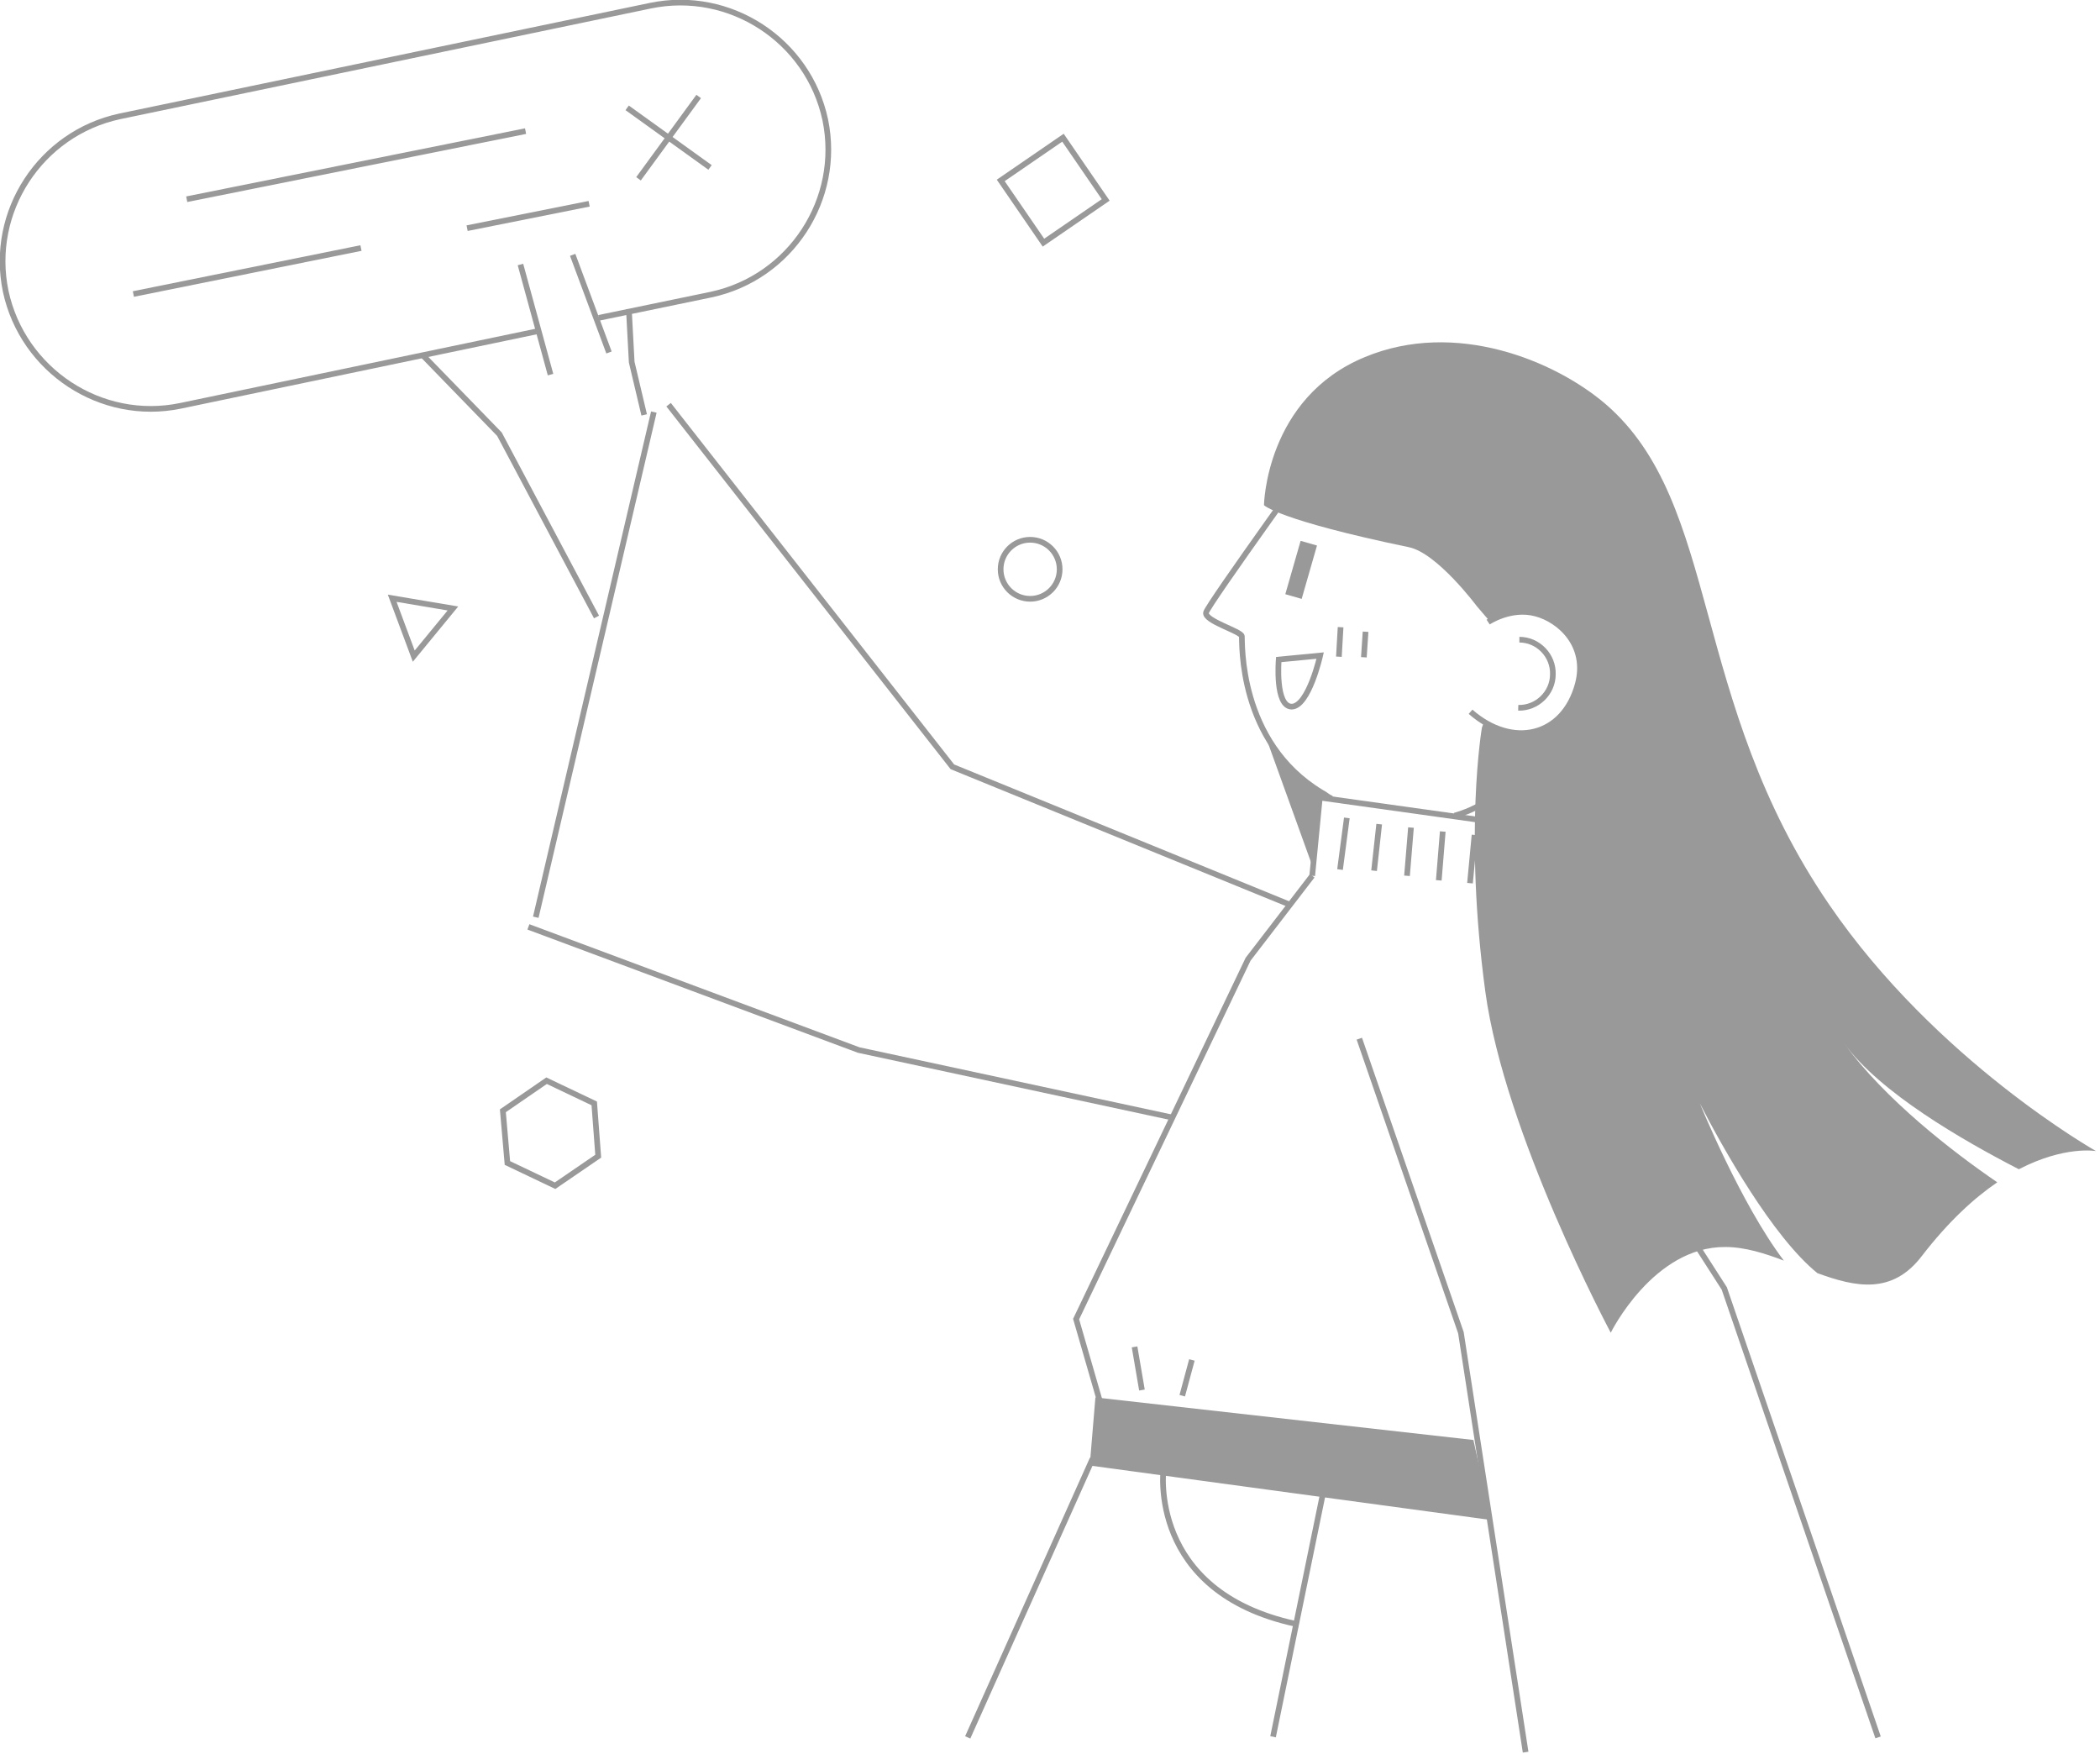 <svg width="370" height="309" viewBox="0 0 370 309" fill="none" xmlns="http://www.w3.org/2000/svg">
<path d="M181.5 105.5C184.372 105.5 186.7 103.172 186.7 100.3C186.7 97.428 184.372 95.1 181.5 95.1C178.628 95.1 176.3 97.428 176.3 100.3C176.3 103.172 178.628 105.5 181.5 105.5Z" stroke="#999999" stroke-miterlimit="10"/>
<path d="M194.812 35.224L187.285 24.259L176.32 31.787L183.848 42.752L194.812 35.224Z" stroke="#999999" stroke-miterlimit="10"/>
<path d="M79.8 107.2L69.1 105.4L72.9 115.6L79.8 107.2Z" stroke="#999999" stroke-miterlimit="10"/>
<path d="M94.5 58.4L31.8 71.5C17.8 74.4 4 65.3 1 51.3C-1.9 37.3 7.1 23.5 21.1 20.5L114.6 1C128.6 -1.9 142.4 7.1 145.4 21.1C148.3 35.1 139.3 48.9 125.3 51.9L105.5 56" stroke="#999999" stroke-miterlimit="10"/>
<path d="M222 127L231.2 152.5L233 139.4C233 139.4 224.6 133.8 222.4 128C221 124.2 221.3 126.1 221.3 126.1" fill="#999999"/>
<path d="M256.3 143.7C264 141.5 267.9 135.8 267.9 135.8" stroke="#999999" stroke-miterlimit="10"/>
<path d="M234.5 76.5C234.5 76.5 212.9 106.4 212.5 107.9C212.1 109.4 218.7 111.2 218.8 112.1C218.9 113.1 218.1 130.7 232.8 139.6C233.9 140.2 233.6 140.2 234.6 140.7" stroke="#999999" stroke-miterlimit="10"/>
<path d="M230.6 95.7L227.9 105.1" stroke="#999999" stroke-width="3" stroke-miterlimit="10"/>
<path d="M225.3 116.2L232.6 115.5C232.6 115.5 230.6 124.4 227.6 124.5C224.6 124.5 225.3 116.2 225.3 116.2Z" stroke="#999999" stroke-miterlimit="10"/>
<path d="M236.2 110.5L235.9 115.7" stroke="#999999" stroke-miterlimit="10"/>
<path d="M240.6 111.3L240.3 115.8" stroke="#999999" stroke-miterlimit="10"/>
<path d="M229.5 89.3L236.3 91.6" stroke="#999999" stroke-miterlimit="10"/>
<path d="M262.2 109.6C262.2 109.6 266.2 106.9 270.6 108.1C274.8 109.2 279.8 113.7 278 120.5C275.5 129.8 266.5 131.9 259.1 125.4" stroke="#999999" stroke-miterlimit="10"/>
<path d="M322.3 159.4C297.5 123.2 303.3 88.8 282.9 71.2C273.9 63.5 256.4 56.3 240.5 62.9C223 70.1 222.7 89 222.7 89C222.7 89 225.1 91.6 248.2 96.4C253.2 97.4 260.2 106.8 260.2 106.8L262.6 109.6L262.7 109.4C262.7 109.4 266.3 107 270.7 108.1C274.9 109.2 279.9 113.7 278.1 120.5C275.9 128.8 268.3 131.4 261.5 127.1L261.1 128.2C261.1 128.2 257.9 146.7 261.7 174.7C265.1 199.8 283.8 234.8 283.8 234.8C283.8 234.8 291.3 219.6 304 219.7C307.4 219.7 310.9 220.8 314.3 222.1C306.7 212.1 299.5 194.4 299.5 194.4C303.5 202.2 312.3 217.9 320.2 224.3C327 226.8 333.4 228.1 338.6 221.3C343.3 215.2 347.8 211.1 351.9 208.3C344 202.9 332.1 193.7 324.9 183.8C331.2 192.5 345.8 200.9 355.7 206C363.8 201.8 369.3 202.8 369.3 202.8C369.3 202.8 341.1 186.9 322.3 159.4Z" fill="#999999"/>
<path d="M267.7 112.7C271 112.7 273.7 115.5 273.6 118.8C273.6 122.1 270.8 124.8 267.5 124.7" stroke="#999999" stroke-miterlimit="10"/>
<path d="M239.5 183L257.4 234.8L268.8 308.7" stroke="#999999" stroke-miterlimit="10"/>
<path d="M267.9 171.1L303.8 227L330.9 306.1" stroke="#999999" stroke-miterlimit="10"/>
<path d="M227.3 159.4L167.8 135.1L117.8 71.3" stroke="#999999" stroke-miterlimit="10"/>
<path d="M93.1 163.3L151.3 185L206.6 196.9" stroke="#999999" stroke-miterlimit="10"/>
<path d="M194.4 249L189.6 232.4L219.9 169L231.2 154.3" stroke="#999999" stroke-miterlimit="10"/>
<path d="M232.5 140.9L231.2 154.3" stroke="#999999" stroke-miterlimit="10"/>
<path d="M237.3 144.1L236.1 153.2" stroke="#999999" stroke-miterlimit="10"/>
<path d="M243 145.2L242.1 153.4" stroke="#999999" stroke-miterlimit="10"/>
<path d="M248.6 145.8L247.9 154.3" stroke="#999999" stroke-miterlimit="10"/>
<path d="M254.2 146.5L253.5 155.1" stroke="#999999" stroke-miterlimit="10"/>
<path d="M259.8 147.1L259 155.6" stroke="#999999" stroke-miterlimit="10"/>
<path d="M261.6 145.2L263.7 153.8" stroke="#999999" stroke-miterlimit="10"/>
<path d="M232.4 140.5L260.3 144.4" stroke="#999999" stroke-miterlimit="10"/>
<path d="M107.3 62.1L100.9 44.9" stroke="#999999" stroke-miterlimit="10"/>
<path d="M91.7 46.6L97 66" stroke="#999999" stroke-miterlimit="10"/>
<path d="M105.1 108.7L88 76.5L74.5 62.6" stroke="#999999" stroke-miterlimit="10"/>
<path d="M113.5 73.1L111.3 63.8L110.8 54.5" stroke="#999999" stroke-miterlimit="10"/>
<path d="M115.2 72.6L94.4 161.6" stroke="#999999" stroke-miterlimit="10"/>
<path d="M192.5 257L170.5 306.1" stroke="#999999" stroke-miterlimit="10"/>
<path d="M193 246.2L259.6 253.7L262.7 267.8L192 258.2L193 246.2Z" fill="#999999"/>
<path d="M123.1 17L112.5 31.5" stroke="#999999" stroke-miterlimit="10"/>
<path d="M125.1 29.5L110.5 19" stroke="#999999" stroke-miterlimit="10"/>
<path d="M32.9 35.1L92.6 23.1" stroke="#999999" stroke-miterlimit="10"/>
<path d="M23.5 51.8L63.6 43.7" stroke="#999999" stroke-miterlimit="10"/>
<path d="M82.3 40.2L103.8 35.9" stroke="#999999" stroke-miterlimit="10"/>
<path d="M233.2 262.6L224.4 305.5" stroke="#999999" stroke-miterlimit="10" stroke-linecap="square" stroke-linejoin="round"/>
<path d="M205 258.8C205 258.8 202.1 280.4 228.3 286.1" stroke="#999999" stroke-miterlimit="10" stroke-linecap="square" stroke-linejoin="round"/>
<path d="M104.7 194.4L96.3 190.4L88.6 195.7L89.4 204.9L97.8 208.9L105.4 203.7L104.7 194.4Z" stroke="#999999" stroke-miterlimit="10"/>
<path d="M199.9 237.3L201.2 244.9" stroke="#999999" stroke-miterlimit="10"/>
<path d="M210 239.6L208.3 245.9" stroke="#999999" stroke-miterlimit="10"/>
</svg>
